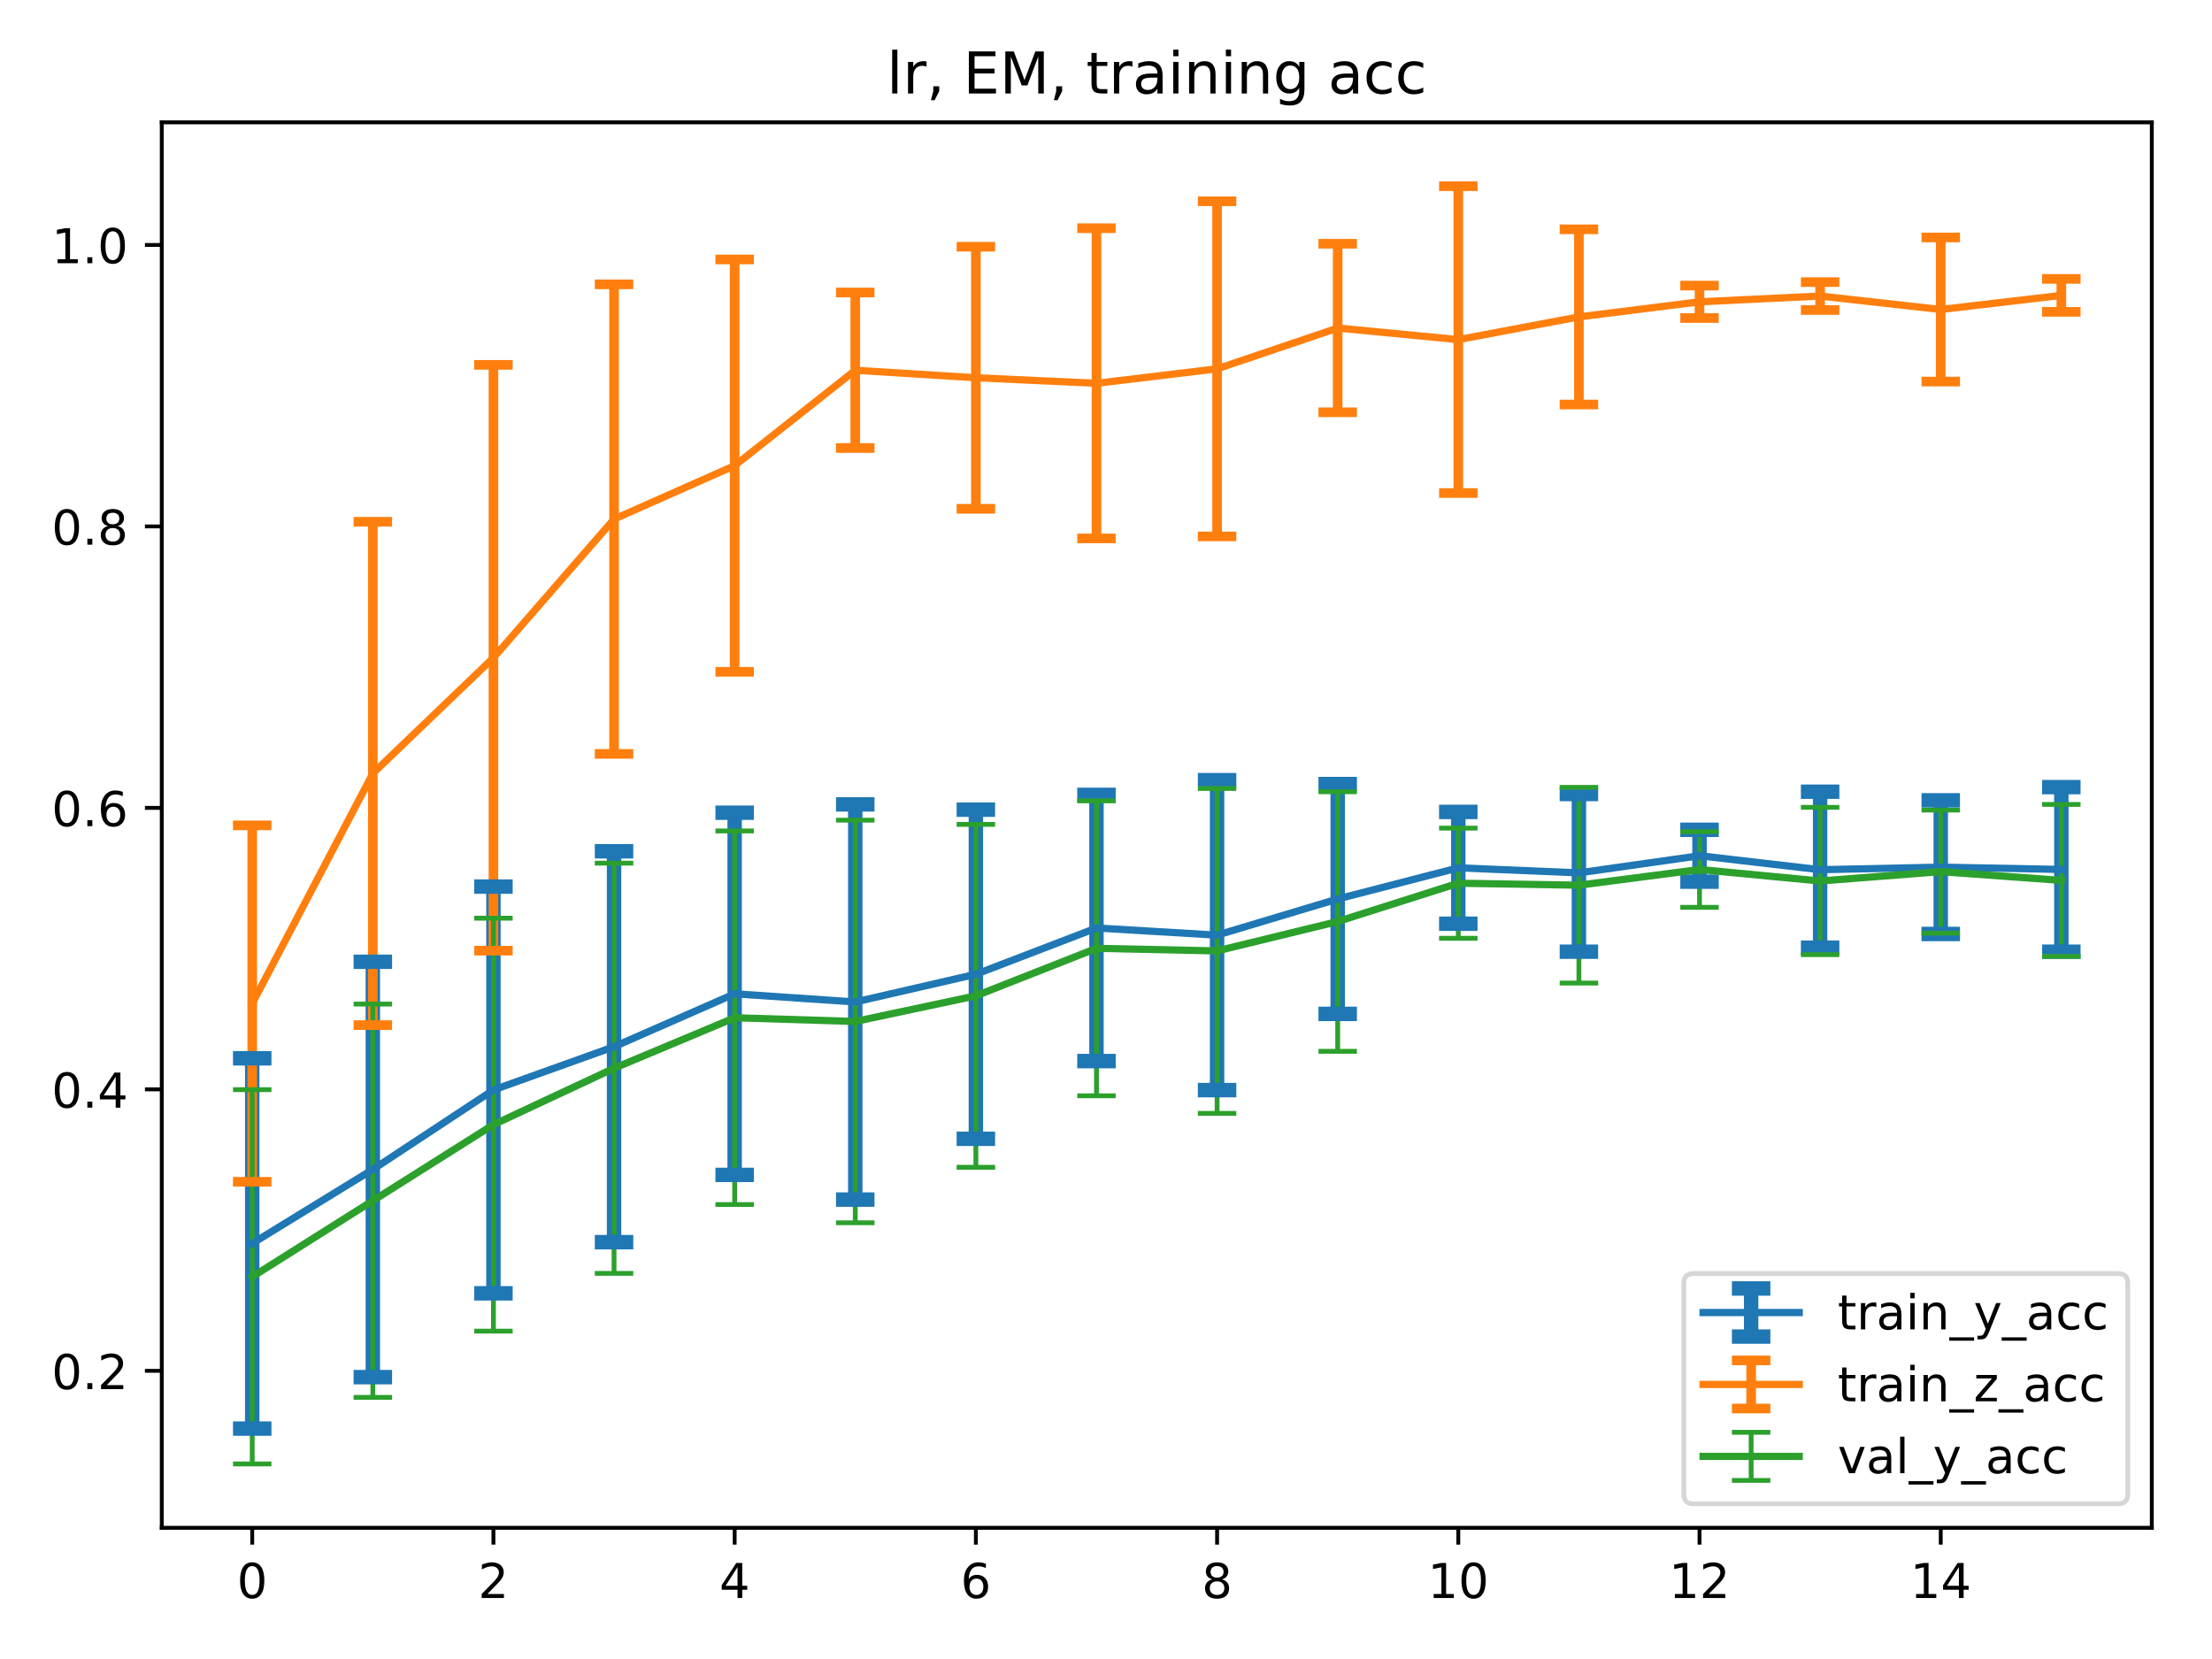 <?xml version="1.0" encoding="utf-8" standalone="no"?>
<!DOCTYPE svg PUBLIC "-//W3C//DTD SVG 1.1//EN"
  "http://www.w3.org/Graphics/SVG/1.1/DTD/svg11.dtd">
<!-- Created with matplotlib (http://matplotlib.org/) -->
<svg height="345pt" version="1.1" viewBox="0 0 460 345" width="460pt" xmlns="http://www.w3.org/2000/svg" xmlns:xlink="http://www.w3.org/1999/xlink">
 <defs>
  <style type="text/css">
*{stroke-linecap:butt;stroke-linejoin:round;}
  </style>
 </defs>
 <g id="figure_1">
  <g id="patch_1">
   <path d="M 0 345.6 
L 460.8 345.6 
L 460.8 0 
L 0 0 
z
" style="fill:#ffffff;"/>
  </g>
  <g id="axes_1">
   <g id="patch_2">
    <path d="M 33.64 317.72 
L 447.48 317.72 
L 447.48 25.44 
L 33.64 25.44 
z
" style="fill:#ffffff;"/>
   </g>
   <g id="matplotlib.axis_1">
    <g id="xtick_1">
     <g id="line2d_1">
      <defs>
       <path d="M 0 0 
L 0 3.5 
" id="m1391dd9d5d" style="stroke:#000000;stroke-width:0.8;"/>
      </defs>
      <g>
       <use style="stroke:#000000;stroke-width:0.8;" x="52.451" xlink:href="#m1391dd9d5d" y="317.72"/>
      </g>
     </g>
     <g id="text_1">
      <!-- 0 -->
      <defs>
       <path d="M 31.781 66.406 
Q 24.172 66.406 20.328 58.906 
Q 16.5 51.422 16.5 36.375 
Q 16.5 21.391 20.328 13.891 
Q 24.172 6.391 31.781 6.391 
Q 39.453 6.391 43.281 13.891 
Q 47.125 21.391 47.125 36.375 
Q 47.125 51.422 43.281 58.906 
Q 39.453 66.406 31.781 66.406 
z
M 31.781 74.219 
Q 44.047 74.219 50.516 64.516 
Q 56.984 54.828 56.984 36.375 
Q 56.984 17.969 50.516 8.266 
Q 44.047 -1.422 31.781 -1.422 
Q 19.531 -1.422 13.062 8.266 
Q 6.594 17.969 6.594 36.375 
Q 6.594 54.828 13.062 64.516 
Q 19.531 74.219 31.781 74.219 
z
" id="DejaVuSans-30"/>
      </defs>
      <g transform="translate(49.27 332.318)scale(0.1 -0.1)">
       <use xlink:href="#DejaVuSans-30"/>
      </g>
     </g>
    </g>
    <g id="xtick_2">
     <g id="line2d_2">
      <g>
       <use style="stroke:#000000;stroke-width:0.8;" x="102.613" xlink:href="#m1391dd9d5d" y="317.72"/>
      </g>
     </g>
     <g id="text_2">
      <!-- 2 -->
      <defs>
       <path d="M 19.188 8.297 
L 53.609 8.297 
L 53.609 0 
L 7.328 0 
L 7.328 8.297 
Q 12.938 14.109 22.625 23.891 
Q 32.328 33.688 34.812 36.531 
Q 39.547 41.844 41.422 45.531 
Q 43.312 49.219 43.312 52.781 
Q 43.312 58.594 39.234 62.25 
Q 35.156 65.922 28.609 65.922 
Q 23.969 65.922 18.812 64.312 
Q 13.672 62.703 7.812 59.422 
L 7.812 69.391 
Q 13.766 71.781 18.938 73 
Q 24.125 74.219 28.422 74.219 
Q 39.75 74.219 46.484 68.547 
Q 53.219 62.891 53.219 53.422 
Q 53.219 48.922 51.531 44.891 
Q 49.859 40.875 45.406 35.406 
Q 44.188 33.984 37.641 27.219 
Q 31.109 20.453 19.188 8.297 
z
" id="DejaVuSans-32"/>
      </defs>
      <g transform="translate(99.432 332.318)scale(0.1 -0.1)">
       <use xlink:href="#DejaVuSans-32"/>
      </g>
     </g>
    </g>
    <g id="xtick_3">
     <g id="line2d_3">
      <g>
       <use style="stroke:#000000;stroke-width:0.8;" x="152.776" xlink:href="#m1391dd9d5d" y="317.72"/>
      </g>
     </g>
     <g id="text_3">
      <!-- 4 -->
      <defs>
       <path d="M 37.797 64.312 
L 12.891 25.391 
L 37.797 25.391 
z
M 35.203 72.906 
L 47.609 72.906 
L 47.609 25.391 
L 58.016 25.391 
L 58.016 17.188 
L 47.609 17.188 
L 47.609 0 
L 37.797 0 
L 37.797 17.188 
L 4.891 17.188 
L 4.891 26.703 
z
" id="DejaVuSans-34"/>
      </defs>
      <g transform="translate(149.595 332.318)scale(0.1 -0.1)">
       <use xlink:href="#DejaVuSans-34"/>
      </g>
     </g>
    </g>
    <g id="xtick_4">
     <g id="line2d_4">
      <g>
       <use style="stroke:#000000;stroke-width:0.8;" x="202.938" xlink:href="#m1391dd9d5d" y="317.72"/>
      </g>
     </g>
     <g id="text_4">
      <!-- 6 -->
      <defs>
       <path d="M 33.016 40.375 
Q 26.375 40.375 22.484 35.828 
Q 18.609 31.297 18.609 23.391 
Q 18.609 15.531 22.484 10.953 
Q 26.375 6.391 33.016 6.391 
Q 39.656 6.391 43.531 10.953 
Q 47.406 15.531 47.406 23.391 
Q 47.406 31.297 43.531 35.828 
Q 39.656 40.375 33.016 40.375 
z
M 52.594 71.297 
L 52.594 62.312 
Q 48.875 64.062 45.094 64.984 
Q 41.312 65.922 37.594 65.922 
Q 27.828 65.922 22.672 59.328 
Q 17.531 52.734 16.797 39.406 
Q 19.672 43.656 24.016 45.922 
Q 28.375 48.188 33.594 48.188 
Q 44.578 48.188 50.953 41.516 
Q 57.328 34.859 57.328 23.391 
Q 57.328 12.156 50.688 5.359 
Q 44.047 -1.422 33.016 -1.422 
Q 20.359 -1.422 13.672 8.266 
Q 6.984 17.969 6.984 36.375 
Q 6.984 53.656 15.188 63.938 
Q 23.391 74.219 37.203 74.219 
Q 40.922 74.219 44.703 73.484 
Q 48.484 72.75 52.594 71.297 
z
" id="DejaVuSans-36"/>
      </defs>
      <g transform="translate(199.757 332.318)scale(0.1 -0.1)">
       <use xlink:href="#DejaVuSans-36"/>
      </g>
     </g>
    </g>
    <g id="xtick_5">
     <g id="line2d_5">
      <g>
       <use style="stroke:#000000;stroke-width:0.8;" x="253.101" xlink:href="#m1391dd9d5d" y="317.72"/>
      </g>
     </g>
     <g id="text_5">
      <!-- 8 -->
      <defs>
       <path d="M 31.781 34.625 
Q 24.75 34.625 20.719 30.859 
Q 16.703 27.094 16.703 20.516 
Q 16.703 13.922 20.719 10.156 
Q 24.75 6.391 31.781 6.391 
Q 38.812 6.391 42.859 10.172 
Q 46.922 13.969 46.922 20.516 
Q 46.922 27.094 42.891 30.859 
Q 38.875 34.625 31.781 34.625 
z
M 21.922 38.812 
Q 15.578 40.375 12.031 44.719 
Q 8.5 49.078 8.5 55.328 
Q 8.5 64.062 14.719 69.141 
Q 20.953 74.219 31.781 74.219 
Q 42.672 74.219 48.875 69.141 
Q 55.078 64.062 55.078 55.328 
Q 55.078 49.078 51.531 44.719 
Q 48 40.375 41.703 38.812 
Q 48.828 37.156 52.797 32.312 
Q 56.781 27.484 56.781 20.516 
Q 56.781 9.906 50.312 4.234 
Q 43.844 -1.422 31.781 -1.422 
Q 19.734 -1.422 13.25 4.234 
Q 6.781 9.906 6.781 20.516 
Q 6.781 27.484 10.781 32.312 
Q 14.797 37.156 21.922 38.812 
z
M 18.312 54.391 
Q 18.312 48.734 21.844 45.562 
Q 25.391 42.391 31.781 42.391 
Q 38.141 42.391 41.719 45.562 
Q 45.312 48.734 45.312 54.391 
Q 45.312 60.062 41.719 63.234 
Q 38.141 66.406 31.781 66.406 
Q 25.391 66.406 21.844 63.234 
Q 18.312 60.062 18.312 54.391 
z
" id="DejaVuSans-38"/>
      </defs>
      <g transform="translate(249.919 332.318)scale(0.1 -0.1)">
       <use xlink:href="#DejaVuSans-38"/>
      </g>
     </g>
    </g>
    <g id="xtick_6">
     <g id="line2d_6">
      <g>
       <use style="stroke:#000000;stroke-width:0.8;" x="303.263" xlink:href="#m1391dd9d5d" y="317.72"/>
      </g>
     </g>
     <g id="text_6">
      <!-- 10 -->
      <defs>
       <path d="M 12.406 8.297 
L 28.516 8.297 
L 28.516 63.922 
L 10.984 60.406 
L 10.984 69.391 
L 28.422 72.906 
L 38.281 72.906 
L 38.281 8.297 
L 54.391 8.297 
L 54.391 0 
L 12.406 0 
z
" id="DejaVuSans-31"/>
      </defs>
      <g transform="translate(296.901 332.318)scale(0.1 -0.1)">
       <use xlink:href="#DejaVuSans-31"/>
       <use x="63.623" xlink:href="#DejaVuSans-30"/>
      </g>
     </g>
    </g>
    <g id="xtick_7">
     <g id="line2d_7">
      <g>
       <use style="stroke:#000000;stroke-width:0.8;" x="353.425" xlink:href="#m1391dd9d5d" y="317.72"/>
      </g>
     </g>
     <g id="text_7">
      <!-- 12 -->
      <g transform="translate(347.063 332.318)scale(0.1 -0.1)">
       <use xlink:href="#DejaVuSans-31"/>
       <use x="63.623" xlink:href="#DejaVuSans-32"/>
      </g>
     </g>
    </g>
    <g id="xtick_8">
     <g id="line2d_8">
      <g>
       <use style="stroke:#000000;stroke-width:0.8;" x="403.588" xlink:href="#m1391dd9d5d" y="317.72"/>
      </g>
     </g>
     <g id="text_8">
      <!-- 14 -->
      <g transform="translate(397.225 332.318)scale(0.1 -0.1)">
       <use xlink:href="#DejaVuSans-31"/>
       <use x="63.623" xlink:href="#DejaVuSans-34"/>
      </g>
     </g>
    </g>
   </g>
   <g id="matplotlib.axis_2">
    <g id="ytick_1">
     <g id="line2d_9">
      <defs>
       <path d="M 0 0 
L -3.5 0 
" id="mc4e84f1069" style="stroke:#000000;stroke-width:0.8;"/>
      </defs>
      <g>
       <use style="stroke:#000000;stroke-width:0.8;" x="33.64" xlink:href="#mc4e84f1069" y="285.075"/>
      </g>
     </g>
     <g id="text_9">
      <!-- 0.2 -->
      <defs>
       <path d="M 10.688 12.406 
L 21 12.406 
L 21 0 
L 10.688 0 
z
" id="DejaVuSans-2e"/>
      </defs>
      <g transform="translate(10.737 288.874)scale(0.1 -0.1)">
       <use xlink:href="#DejaVuSans-30"/>
       <use x="63.623" xlink:href="#DejaVuSans-2e"/>
       <use x="95.41" xlink:href="#DejaVuSans-32"/>
      </g>
     </g>
    </g>
    <g id="ytick_2">
     <g id="line2d_10">
      <g>
       <use style="stroke:#000000;stroke-width:0.8;" x="33.64" xlink:href="#mc4e84f1069" y="226.541"/>
      </g>
     </g>
     <g id="text_10">
      <!-- 0.4 -->
      <g transform="translate(10.737 230.34)scale(0.1 -0.1)">
       <use xlink:href="#DejaVuSans-30"/>
       <use x="63.623" xlink:href="#DejaVuSans-2e"/>
       <use x="95.41" xlink:href="#DejaVuSans-34"/>
      </g>
     </g>
    </g>
    <g id="ytick_3">
     <g id="line2d_11">
      <g>
       <use style="stroke:#000000;stroke-width:0.8;" x="33.64" xlink:href="#mc4e84f1069" y="168.006"/>
      </g>
     </g>
     <g id="text_11">
      <!-- 0.6 -->
      <g transform="translate(10.737 171.805)scale(0.1 -0.1)">
       <use xlink:href="#DejaVuSans-30"/>
       <use x="63.623" xlink:href="#DejaVuSans-2e"/>
       <use x="95.41" xlink:href="#DejaVuSans-36"/>
      </g>
     </g>
    </g>
    <g id="ytick_4">
     <g id="line2d_12">
      <g>
       <use style="stroke:#000000;stroke-width:0.8;" x="33.64" xlink:href="#mc4e84f1069" y="109.472"/>
      </g>
     </g>
     <g id="text_12">
      <!-- 0.8 -->
      <g transform="translate(10.737 113.271)scale(0.1 -0.1)">
       <use xlink:href="#DejaVuSans-30"/>
       <use x="63.623" xlink:href="#DejaVuSans-2e"/>
       <use x="95.41" xlink:href="#DejaVuSans-38"/>
      </g>
     </g>
    </g>
    <g id="ytick_5">
     <g id="line2d_13">
      <g>
       <use style="stroke:#000000;stroke-width:0.8;" x="33.64" xlink:href="#mc4e84f1069" y="50.937"/>
      </g>
     </g>
     <g id="text_13">
      <!-- 1.0 -->
      <g transform="translate(10.737 54.736)scale(0.1 -0.1)">
       <use xlink:href="#DejaVuSans-31"/>
       <use x="63.623" xlink:href="#DejaVuSans-2e"/>
       <use x="95.41" xlink:href="#DejaVuSans-30"/>
      </g>
     </g>
    </g>
   </g>
   <g id="LineCollection_1">
    <path clip-path="url(#pe2ff05d6f1)" d="M 52.451 297.089 
L 52.451 220.079 
" style="fill:none;stroke:#1f77b4;stroke-width:3;"/>
    <path clip-path="url(#pe2ff05d6f1)" d="M 77.532 286.381 
L 77.532 200.006 
" style="fill:none;stroke:#1f77b4;stroke-width:3;"/>
    <path clip-path="url(#pe2ff05d6f1)" d="M 102.613 268.956 
L 102.613 184.374 
" style="fill:none;stroke:#1f77b4;stroke-width:3;"/>
    <path clip-path="url(#pe2ff05d6f1)" d="M 127.695 258.32 
L 127.695 177.023 
" style="fill:none;stroke:#1f77b4;stroke-width:3;"/>
    <path clip-path="url(#pe2ff05d6f1)" d="M 152.776 244.326 
L 152.776 169.01 
" style="fill:none;stroke:#1f77b4;stroke-width:3;"/>
    <path clip-path="url(#pe2ff05d6f1)" d="M 177.857 249.458 
L 177.857 167.278 
" style="fill:none;stroke:#1f77b4;stroke-width:3;"/>
    <path clip-path="url(#pe2ff05d6f1)" d="M 202.938 236.822 
L 202.938 168.377 
" style="fill:none;stroke:#1f77b4;stroke-width:3;"/>
    <path clip-path="url(#pe2ff05d6f1)" d="M 228.019 220.661 
L 228.019 165.298 
" style="fill:none;stroke:#1f77b4;stroke-width:3;"/>
    <path clip-path="url(#pe2ff05d6f1)" d="M 253.101 226.692 
L 253.101 162.246 
" style="fill:none;stroke:#1f77b4;stroke-width:3;"/>
    <path clip-path="url(#pe2ff05d6f1)" d="M 278.182 210.845 
L 278.182 163.048 
" style="fill:none;stroke:#1f77b4;stroke-width:3;"/>
    <path clip-path="url(#pe2ff05d6f1)" d="M 303.263 192.094 
L 303.263 168.846 
" style="fill:none;stroke:#1f77b4;stroke-width:3;"/>
    <path clip-path="url(#pe2ff05d6f1)" d="M 328.344 197.913 
L 328.344 165.119 
" style="fill:none;stroke:#1f77b4;stroke-width:3;"/>
    <path clip-path="url(#pe2ff05d6f1)" d="M 353.425 183.35 
L 353.425 172.564 
" style="fill:none;stroke:#1f77b4;stroke-width:3;"/>
    <path clip-path="url(#pe2ff05d6f1)" d="M 378.507 197.083 
L 378.507 164.642 
" style="fill:none;stroke:#1f77b4;stroke-width:3;"/>
    <path clip-path="url(#pe2ff05d6f1)" d="M 403.588 194.222 
L 403.588 166.433 
" style="fill:none;stroke:#1f77b4;stroke-width:3;"/>
    <path clip-path="url(#pe2ff05d6f1)" d="M 428.669 197.918 
L 428.669 163.689 
" style="fill:none;stroke:#1f77b4;stroke-width:3;"/>
   </g>
   <g id="LineCollection_2">
    <path clip-path="url(#pe2ff05d6f1)" d="M 52.451 245.76 
L 52.451 171.635 
" style="fill:none;stroke:#ff7f0e;stroke-width:2;"/>
    <path clip-path="url(#pe2ff05d6f1)" d="M 77.532 213.174 
L 77.532 108.499 
" style="fill:none;stroke:#ff7f0e;stroke-width:2;"/>
    <path clip-path="url(#pe2ff05d6f1)" d="M 102.613 197.692 
L 102.613 75.88 
" style="fill:none;stroke:#ff7f0e;stroke-width:2;"/>
    <path clip-path="url(#pe2ff05d6f1)" d="M 127.695 156.777 
L 127.695 59.128 
" style="fill:none;stroke:#ff7f0e;stroke-width:2;"/>
    <path clip-path="url(#pe2ff05d6f1)" d="M 152.776 139.715 
L 152.776 53.951 
" style="fill:none;stroke:#ff7f0e;stroke-width:2;"/>
    <path clip-path="url(#pe2ff05d6f1)" d="M 177.857 93.176 
L 177.857 60.821 
" style="fill:none;stroke:#ff7f0e;stroke-width:2;"/>
    <path clip-path="url(#pe2ff05d6f1)" d="M 202.938 105.804 
L 202.938 51.308 
" style="fill:none;stroke:#ff7f0e;stroke-width:2;"/>
    <path clip-path="url(#pe2ff05d6f1)" d="M 228.019 111.969 
L 228.019 47.453 
" style="fill:none;stroke:#ff7f0e;stroke-width:2;"/>
    <path clip-path="url(#pe2ff05d6f1)" d="M 253.101 111.546 
L 253.101 41.854 
" style="fill:none;stroke:#ff7f0e;stroke-width:2;"/>
    <path clip-path="url(#pe2ff05d6f1)" d="M 278.182 85.743 
L 278.182 50.694 
" style="fill:none;stroke:#ff7f0e;stroke-width:2;"/>
    <path clip-path="url(#pe2ff05d6f1)" d="M 303.263 102.53 
L 303.263 38.725 
" style="fill:none;stroke:#ff7f0e;stroke-width:2;"/>
    <path clip-path="url(#pe2ff05d6f1)" d="M 328.344 84.116 
L 328.344 47.683 
" style="fill:none;stroke:#ff7f0e;stroke-width:2;"/>
    <path clip-path="url(#pe2ff05d6f1)" d="M 353.425 66.135 
L 353.425 59.39 
" style="fill:none;stroke:#ff7f0e;stroke-width:2;"/>
    <path clip-path="url(#pe2ff05d6f1)" d="M 378.507 64.472 
L 378.507 58.663 
" style="fill:none;stroke:#ff7f0e;stroke-width:2;"/>
    <path clip-path="url(#pe2ff05d6f1)" d="M 403.588 79.35 
L 403.588 49.379 
" style="fill:none;stroke:#ff7f0e;stroke-width:2;"/>
    <path clip-path="url(#pe2ff05d6f1)" d="M 428.669 64.853 
L 428.669 57.998 
" style="fill:none;stroke:#ff7f0e;stroke-width:2;"/>
   </g>
   <g id="LineCollection_3">
    <path clip-path="url(#pe2ff05d6f1)" d="M 52.451 304.435 
L 52.451 226.603 
" style="fill:none;stroke:#2ca02c;"/>
    <path clip-path="url(#pe2ff05d6f1)" d="M 77.532 290.593 
L 77.532 208.802 
" style="fill:none;stroke:#2ca02c;"/>
    <path clip-path="url(#pe2ff05d6f1)" d="M 102.613 276.815 
L 102.613 190.943 
" style="fill:none;stroke:#2ca02c;"/>
    <path clip-path="url(#pe2ff05d6f1)" d="M 127.695 264.806 
L 127.695 179.5 
" style="fill:none;stroke:#2ca02c;"/>
    <path clip-path="url(#pe2ff05d6f1)" d="M 152.776 250.49 
L 152.776 172.799 
" style="fill:none;stroke:#2ca02c;"/>
    <path clip-path="url(#pe2ff05d6f1)" d="M 177.857 254.28 
L 177.857 170.562 
" style="fill:none;stroke:#2ca02c;"/>
    <path clip-path="url(#pe2ff05d6f1)" d="M 202.938 242.745 
L 202.938 171.437 
" style="fill:none;stroke:#2ca02c;"/>
    <path clip-path="url(#pe2ff05d6f1)" d="M 228.019 227.879 
L 228.019 166.545 
" style="fill:none;stroke:#2ca02c;"/>
    <path clip-path="url(#pe2ff05d6f1)" d="M 253.101 231.528 
L 253.101 163.967 
" style="fill:none;stroke:#2ca02c;"/>
    <path clip-path="url(#pe2ff05d6f1)" d="M 278.182 218.63 
L 278.182 164.641 
" style="fill:none;stroke:#2ca02c;"/>
    <path clip-path="url(#pe2ff05d6f1)" d="M 303.263 195.124 
L 303.263 172.219 
" style="fill:none;stroke:#2ca02c;"/>
    <path clip-path="url(#pe2ff05d6f1)" d="M 328.344 204.437 
L 328.344 163.727 
" style="fill:none;stroke:#2ca02c;"/>
    <path clip-path="url(#pe2ff05d6f1)" d="M 353.425 188.683 
L 353.425 172.956 
" style="fill:none;stroke:#2ca02c;"/>
    <path clip-path="url(#pe2ff05d6f1)" d="M 378.507 198.53 
L 378.507 167.888 
" style="fill:none;stroke:#2ca02c;"/>
    <path clip-path="url(#pe2ff05d6f1)" d="M 403.588 194.061 
L 403.588 168.466 
" style="fill:none;stroke:#2ca02c;"/>
    <path clip-path="url(#pe2ff05d6f1)" d="M 428.669 198.88 
L 428.669 167.287 
" style="fill:none;stroke:#2ca02c;"/>
   </g>
   <g id="line2d_14">
    <defs>
     <path d="M 4 0 
L -4 -0 
" id="m39e526d612" style="stroke:#1f77b4;stroke-width:3;"/>
    </defs>
    <g clip-path="url(#pe2ff05d6f1)">
     <use style="fill:#1f77b4;stroke:#1f77b4;stroke-width:3;" x="52.451" xlink:href="#m39e526d612" y="297.089"/>
     <use style="fill:#1f77b4;stroke:#1f77b4;stroke-width:3;" x="77.532" xlink:href="#m39e526d612" y="286.381"/>
     <use style="fill:#1f77b4;stroke:#1f77b4;stroke-width:3;" x="102.613" xlink:href="#m39e526d612" y="268.956"/>
     <use style="fill:#1f77b4;stroke:#1f77b4;stroke-width:3;" x="127.695" xlink:href="#m39e526d612" y="258.32"/>
     <use style="fill:#1f77b4;stroke:#1f77b4;stroke-width:3;" x="152.776" xlink:href="#m39e526d612" y="244.326"/>
     <use style="fill:#1f77b4;stroke:#1f77b4;stroke-width:3;" x="177.857" xlink:href="#m39e526d612" y="249.458"/>
     <use style="fill:#1f77b4;stroke:#1f77b4;stroke-width:3;" x="202.938" xlink:href="#m39e526d612" y="236.822"/>
     <use style="fill:#1f77b4;stroke:#1f77b4;stroke-width:3;" x="228.019" xlink:href="#m39e526d612" y="220.661"/>
     <use style="fill:#1f77b4;stroke:#1f77b4;stroke-width:3;" x="253.101" xlink:href="#m39e526d612" y="226.692"/>
     <use style="fill:#1f77b4;stroke:#1f77b4;stroke-width:3;" x="278.182" xlink:href="#m39e526d612" y="210.845"/>
     <use style="fill:#1f77b4;stroke:#1f77b4;stroke-width:3;" x="303.263" xlink:href="#m39e526d612" y="192.094"/>
     <use style="fill:#1f77b4;stroke:#1f77b4;stroke-width:3;" x="328.344" xlink:href="#m39e526d612" y="197.913"/>
     <use style="fill:#1f77b4;stroke:#1f77b4;stroke-width:3;" x="353.425" xlink:href="#m39e526d612" y="183.35"/>
     <use style="fill:#1f77b4;stroke:#1f77b4;stroke-width:3;" x="378.507" xlink:href="#m39e526d612" y="197.083"/>
     <use style="fill:#1f77b4;stroke:#1f77b4;stroke-width:3;" x="403.588" xlink:href="#m39e526d612" y="194.222"/>
     <use style="fill:#1f77b4;stroke:#1f77b4;stroke-width:3;" x="428.669" xlink:href="#m39e526d612" y="197.918"/>
    </g>
   </g>
   <g id="line2d_15">
    <g clip-path="url(#pe2ff05d6f1)">
     <use style="fill:#1f77b4;stroke:#1f77b4;stroke-width:3;" x="52.451" xlink:href="#m39e526d612" y="220.079"/>
     <use style="fill:#1f77b4;stroke:#1f77b4;stroke-width:3;" x="77.532" xlink:href="#m39e526d612" y="200.006"/>
     <use style="fill:#1f77b4;stroke:#1f77b4;stroke-width:3;" x="102.613" xlink:href="#m39e526d612" y="184.374"/>
     <use style="fill:#1f77b4;stroke:#1f77b4;stroke-width:3;" x="127.695" xlink:href="#m39e526d612" y="177.023"/>
     <use style="fill:#1f77b4;stroke:#1f77b4;stroke-width:3;" x="152.776" xlink:href="#m39e526d612" y="169.01"/>
     <use style="fill:#1f77b4;stroke:#1f77b4;stroke-width:3;" x="177.857" xlink:href="#m39e526d612" y="167.278"/>
     <use style="fill:#1f77b4;stroke:#1f77b4;stroke-width:3;" x="202.938" xlink:href="#m39e526d612" y="168.377"/>
     <use style="fill:#1f77b4;stroke:#1f77b4;stroke-width:3;" x="228.019" xlink:href="#m39e526d612" y="165.298"/>
     <use style="fill:#1f77b4;stroke:#1f77b4;stroke-width:3;" x="253.101" xlink:href="#m39e526d612" y="162.246"/>
     <use style="fill:#1f77b4;stroke:#1f77b4;stroke-width:3;" x="278.182" xlink:href="#m39e526d612" y="163.048"/>
     <use style="fill:#1f77b4;stroke:#1f77b4;stroke-width:3;" x="303.263" xlink:href="#m39e526d612" y="168.846"/>
     <use style="fill:#1f77b4;stroke:#1f77b4;stroke-width:3;" x="328.344" xlink:href="#m39e526d612" y="165.119"/>
     <use style="fill:#1f77b4;stroke:#1f77b4;stroke-width:3;" x="353.425" xlink:href="#m39e526d612" y="172.564"/>
     <use style="fill:#1f77b4;stroke:#1f77b4;stroke-width:3;" x="378.507" xlink:href="#m39e526d612" y="164.642"/>
     <use style="fill:#1f77b4;stroke:#1f77b4;stroke-width:3;" x="403.588" xlink:href="#m39e526d612" y="166.433"/>
     <use style="fill:#1f77b4;stroke:#1f77b4;stroke-width:3;" x="428.669" xlink:href="#m39e526d612" y="163.689"/>
    </g>
   </g>
   <g id="line2d_16">
    <defs>
     <path d="M 4 0 
L -4 -0 
" id="m4e447c9ec7" style="stroke:#ff7f0e;stroke-width:2;"/>
    </defs>
    <g clip-path="url(#pe2ff05d6f1)">
     <use style="fill:#ff7f0e;stroke:#ff7f0e;stroke-width:2;" x="52.451" xlink:href="#m4e447c9ec7" y="245.76"/>
     <use style="fill:#ff7f0e;stroke:#ff7f0e;stroke-width:2;" x="77.532" xlink:href="#m4e447c9ec7" y="213.174"/>
     <use style="fill:#ff7f0e;stroke:#ff7f0e;stroke-width:2;" x="102.613" xlink:href="#m4e447c9ec7" y="197.692"/>
     <use style="fill:#ff7f0e;stroke:#ff7f0e;stroke-width:2;" x="127.695" xlink:href="#m4e447c9ec7" y="156.777"/>
     <use style="fill:#ff7f0e;stroke:#ff7f0e;stroke-width:2;" x="152.776" xlink:href="#m4e447c9ec7" y="139.715"/>
     <use style="fill:#ff7f0e;stroke:#ff7f0e;stroke-width:2;" x="177.857" xlink:href="#m4e447c9ec7" y="93.176"/>
     <use style="fill:#ff7f0e;stroke:#ff7f0e;stroke-width:2;" x="202.938" xlink:href="#m4e447c9ec7" y="105.804"/>
     <use style="fill:#ff7f0e;stroke:#ff7f0e;stroke-width:2;" x="228.019" xlink:href="#m4e447c9ec7" y="111.969"/>
     <use style="fill:#ff7f0e;stroke:#ff7f0e;stroke-width:2;" x="253.101" xlink:href="#m4e447c9ec7" y="111.546"/>
     <use style="fill:#ff7f0e;stroke:#ff7f0e;stroke-width:2;" x="278.182" xlink:href="#m4e447c9ec7" y="85.743"/>
     <use style="fill:#ff7f0e;stroke:#ff7f0e;stroke-width:2;" x="303.263" xlink:href="#m4e447c9ec7" y="102.53"/>
     <use style="fill:#ff7f0e;stroke:#ff7f0e;stroke-width:2;" x="328.344" xlink:href="#m4e447c9ec7" y="84.116"/>
     <use style="fill:#ff7f0e;stroke:#ff7f0e;stroke-width:2;" x="353.425" xlink:href="#m4e447c9ec7" y="66.135"/>
     <use style="fill:#ff7f0e;stroke:#ff7f0e;stroke-width:2;" x="378.507" xlink:href="#m4e447c9ec7" y="64.472"/>
     <use style="fill:#ff7f0e;stroke:#ff7f0e;stroke-width:2;" x="403.588" xlink:href="#m4e447c9ec7" y="79.35"/>
     <use style="fill:#ff7f0e;stroke:#ff7f0e;stroke-width:2;" x="428.669" xlink:href="#m4e447c9ec7" y="64.853"/>
    </g>
   </g>
   <g id="line2d_17">
    <g clip-path="url(#pe2ff05d6f1)">
     <use style="fill:#ff7f0e;stroke:#ff7f0e;stroke-width:2;" x="52.451" xlink:href="#m4e447c9ec7" y="171.635"/>
     <use style="fill:#ff7f0e;stroke:#ff7f0e;stroke-width:2;" x="77.532" xlink:href="#m4e447c9ec7" y="108.499"/>
     <use style="fill:#ff7f0e;stroke:#ff7f0e;stroke-width:2;" x="102.613" xlink:href="#m4e447c9ec7" y="75.88"/>
     <use style="fill:#ff7f0e;stroke:#ff7f0e;stroke-width:2;" x="127.695" xlink:href="#m4e447c9ec7" y="59.128"/>
     <use style="fill:#ff7f0e;stroke:#ff7f0e;stroke-width:2;" x="152.776" xlink:href="#m4e447c9ec7" y="53.951"/>
     <use style="fill:#ff7f0e;stroke:#ff7f0e;stroke-width:2;" x="177.857" xlink:href="#m4e447c9ec7" y="60.821"/>
     <use style="fill:#ff7f0e;stroke:#ff7f0e;stroke-width:2;" x="202.938" xlink:href="#m4e447c9ec7" y="51.308"/>
     <use style="fill:#ff7f0e;stroke:#ff7f0e;stroke-width:2;" x="228.019" xlink:href="#m4e447c9ec7" y="47.453"/>
     <use style="fill:#ff7f0e;stroke:#ff7f0e;stroke-width:2;" x="253.101" xlink:href="#m4e447c9ec7" y="41.854"/>
     <use style="fill:#ff7f0e;stroke:#ff7f0e;stroke-width:2;" x="278.182" xlink:href="#m4e447c9ec7" y="50.694"/>
     <use style="fill:#ff7f0e;stroke:#ff7f0e;stroke-width:2;" x="303.263" xlink:href="#m4e447c9ec7" y="38.725"/>
     <use style="fill:#ff7f0e;stroke:#ff7f0e;stroke-width:2;" x="328.344" xlink:href="#m4e447c9ec7" y="47.683"/>
     <use style="fill:#ff7f0e;stroke:#ff7f0e;stroke-width:2;" x="353.425" xlink:href="#m4e447c9ec7" y="59.39"/>
     <use style="fill:#ff7f0e;stroke:#ff7f0e;stroke-width:2;" x="378.507" xlink:href="#m4e447c9ec7" y="58.663"/>
     <use style="fill:#ff7f0e;stroke:#ff7f0e;stroke-width:2;" x="403.588" xlink:href="#m4e447c9ec7" y="49.379"/>
     <use style="fill:#ff7f0e;stroke:#ff7f0e;stroke-width:2;" x="428.669" xlink:href="#m4e447c9ec7" y="57.998"/>
    </g>
   </g>
   <g id="line2d_18">
    <defs>
     <path d="M 4 0 
L -4 -0 
" id="ma423b2b3bf" style="stroke:#2ca02c;"/>
    </defs>
    <g clip-path="url(#pe2ff05d6f1)">
     <use style="fill:#2ca02c;stroke:#2ca02c;" x="52.451" xlink:href="#ma423b2b3bf" y="304.435"/>
     <use style="fill:#2ca02c;stroke:#2ca02c;" x="77.532" xlink:href="#ma423b2b3bf" y="290.593"/>
     <use style="fill:#2ca02c;stroke:#2ca02c;" x="102.613" xlink:href="#ma423b2b3bf" y="276.815"/>
     <use style="fill:#2ca02c;stroke:#2ca02c;" x="127.695" xlink:href="#ma423b2b3bf" y="264.806"/>
     <use style="fill:#2ca02c;stroke:#2ca02c;" x="152.776" xlink:href="#ma423b2b3bf" y="250.49"/>
     <use style="fill:#2ca02c;stroke:#2ca02c;" x="177.857" xlink:href="#ma423b2b3bf" y="254.28"/>
     <use style="fill:#2ca02c;stroke:#2ca02c;" x="202.938" xlink:href="#ma423b2b3bf" y="242.745"/>
     <use style="fill:#2ca02c;stroke:#2ca02c;" x="228.019" xlink:href="#ma423b2b3bf" y="227.879"/>
     <use style="fill:#2ca02c;stroke:#2ca02c;" x="253.101" xlink:href="#ma423b2b3bf" y="231.528"/>
     <use style="fill:#2ca02c;stroke:#2ca02c;" x="278.182" xlink:href="#ma423b2b3bf" y="218.63"/>
     <use style="fill:#2ca02c;stroke:#2ca02c;" x="303.263" xlink:href="#ma423b2b3bf" y="195.124"/>
     <use style="fill:#2ca02c;stroke:#2ca02c;" x="328.344" xlink:href="#ma423b2b3bf" y="204.437"/>
     <use style="fill:#2ca02c;stroke:#2ca02c;" x="353.425" xlink:href="#ma423b2b3bf" y="188.683"/>
     <use style="fill:#2ca02c;stroke:#2ca02c;" x="378.507" xlink:href="#ma423b2b3bf" y="198.53"/>
     <use style="fill:#2ca02c;stroke:#2ca02c;" x="403.588" xlink:href="#ma423b2b3bf" y="194.061"/>
     <use style="fill:#2ca02c;stroke:#2ca02c;" x="428.669" xlink:href="#ma423b2b3bf" y="198.88"/>
    </g>
   </g>
   <g id="line2d_19">
    <g clip-path="url(#pe2ff05d6f1)">
     <use style="fill:#2ca02c;stroke:#2ca02c;" x="52.451" xlink:href="#ma423b2b3bf" y="226.603"/>
     <use style="fill:#2ca02c;stroke:#2ca02c;" x="77.532" xlink:href="#ma423b2b3bf" y="208.802"/>
     <use style="fill:#2ca02c;stroke:#2ca02c;" x="102.613" xlink:href="#ma423b2b3bf" y="190.943"/>
     <use style="fill:#2ca02c;stroke:#2ca02c;" x="127.695" xlink:href="#ma423b2b3bf" y="179.5"/>
     <use style="fill:#2ca02c;stroke:#2ca02c;" x="152.776" xlink:href="#ma423b2b3bf" y="172.799"/>
     <use style="fill:#2ca02c;stroke:#2ca02c;" x="177.857" xlink:href="#ma423b2b3bf" y="170.562"/>
     <use style="fill:#2ca02c;stroke:#2ca02c;" x="202.938" xlink:href="#ma423b2b3bf" y="171.437"/>
     <use style="fill:#2ca02c;stroke:#2ca02c;" x="228.019" xlink:href="#ma423b2b3bf" y="166.545"/>
     <use style="fill:#2ca02c;stroke:#2ca02c;" x="253.101" xlink:href="#ma423b2b3bf" y="163.967"/>
     <use style="fill:#2ca02c;stroke:#2ca02c;" x="278.182" xlink:href="#ma423b2b3bf" y="164.641"/>
     <use style="fill:#2ca02c;stroke:#2ca02c;" x="303.263" xlink:href="#ma423b2b3bf" y="172.219"/>
     <use style="fill:#2ca02c;stroke:#2ca02c;" x="328.344" xlink:href="#ma423b2b3bf" y="163.727"/>
     <use style="fill:#2ca02c;stroke:#2ca02c;" x="353.425" xlink:href="#ma423b2b3bf" y="172.956"/>
     <use style="fill:#2ca02c;stroke:#2ca02c;" x="378.507" xlink:href="#ma423b2b3bf" y="167.888"/>
     <use style="fill:#2ca02c;stroke:#2ca02c;" x="403.588" xlink:href="#ma423b2b3bf" y="168.466"/>
     <use style="fill:#2ca02c;stroke:#2ca02c;" x="428.669" xlink:href="#ma423b2b3bf" y="167.287"/>
    </g>
   </g>
   <g id="line2d_20">
    <path clip-path="url(#pe2ff05d6f1)" d="M 52.451 258.584 
L 77.532 243.193 
L 102.613 226.665 
L 127.695 217.671 
L 152.776 206.668 
L 177.857 208.368 
L 202.938 202.599 
L 228.019 192.979 
L 253.101 194.469 
L 278.182 186.947 
L 303.263 180.47 
L 328.344 181.516 
L 353.425 177.957 
L 378.507 180.863 
L 403.588 180.328 
L 428.669 180.804 
" style="fill:none;stroke:#1f77b4;stroke-linecap:square;stroke-width:1.5;"/>
   </g>
   <g id="line2d_21">
    <path clip-path="url(#pe2ff05d6f1)" d="M 52.451 208.698 
L 77.532 160.836 
L 102.613 136.786 
L 127.695 107.952 
L 152.776 96.833 
L 177.857 76.999 
L 202.938 78.556 
L 228.019 79.711 
L 253.101 76.7 
L 278.182 68.218 
L 303.263 70.627 
L 328.344 65.9 
L 353.425 62.763 
L 378.507 61.567 
L 403.588 64.364 
L 428.669 61.425 
" style="fill:none;stroke:#ff7f0e;stroke-linecap:square;stroke-width:1.5;"/>
   </g>
   <g id="line2d_22">
    <path clip-path="url(#pe2ff05d6f1)" d="M 52.451 265.519 
L 77.532 249.697 
L 102.613 233.879 
L 127.695 222.153 
L 152.776 211.645 
L 177.857 212.421 
L 202.938 207.091 
L 228.019 197.212 
L 253.101 197.747 
L 278.182 191.636 
L 303.263 183.671 
L 328.344 184.082 
L 353.425 180.819 
L 378.507 183.209 
L 403.588 181.263 
L 428.669 183.084 
" style="fill:none;stroke:#2ca02c;stroke-linecap:square;stroke-width:1.5;"/>
   </g>
   <g id="patch_3">
    <path d="M 33.64 317.72 
L 33.64 25.44 
" style="fill:none;stroke:#000000;stroke-linecap:square;stroke-linejoin:miter;stroke-width:0.8;"/>
   </g>
   <g id="patch_4">
    <path d="M 447.48 317.72 
L 447.48 25.44 
" style="fill:none;stroke:#000000;stroke-linecap:square;stroke-linejoin:miter;stroke-width:0.8;"/>
   </g>
   <g id="patch_5">
    <path d="M 33.64 317.72 
L 447.48 317.72 
" style="fill:none;stroke:#000000;stroke-linecap:square;stroke-linejoin:miter;stroke-width:0.8;"/>
   </g>
   <g id="patch_6">
    <path d="M 33.64 25.44 
L 447.48 25.44 
" style="fill:none;stroke:#000000;stroke-linecap:square;stroke-linejoin:miter;stroke-width:0.8;"/>
   </g>
   <g id="text_14">
    <!-- lr, EM, training acc -->
    <defs>
     <path d="M 9.422 75.984 
L 18.406 75.984 
L 18.406 0 
L 9.422 0 
z
" id="DejaVuSans-6c"/>
     <path d="M 41.109 46.297 
Q 39.594 47.172 37.812 47.578 
Q 36.031 48 33.891 48 
Q 26.266 48 22.188 43.047 
Q 18.109 38.094 18.109 28.812 
L 18.109 0 
L 9.078 0 
L 9.078 54.688 
L 18.109 54.688 
L 18.109 46.188 
Q 20.953 51.172 25.484 53.578 
Q 30.031 56 36.531 56 
Q 37.453 56 38.578 55.875 
Q 39.703 55.766 41.062 55.516 
z
" id="DejaVuSans-72"/>
     <path d="M 11.719 12.406 
L 22.016 12.406 
L 22.016 4 
L 14.016 -11.625 
L 7.719 -11.625 
L 11.719 4 
z
" id="DejaVuSans-2c"/>
     <path id="DejaVuSans-20"/>
     <path d="M 9.812 72.906 
L 55.906 72.906 
L 55.906 64.594 
L 19.672 64.594 
L 19.672 43.016 
L 54.391 43.016 
L 54.391 34.719 
L 19.672 34.719 
L 19.672 8.297 
L 56.781 8.297 
L 56.781 0 
L 9.812 0 
z
" id="DejaVuSans-45"/>
     <path d="M 9.812 72.906 
L 24.516 72.906 
L 43.109 23.297 
L 61.812 72.906 
L 76.516 72.906 
L 76.516 0 
L 66.891 0 
L 66.891 64.016 
L 48.094 14.016 
L 38.188 14.016 
L 19.391 64.016 
L 19.391 0 
L 9.812 0 
z
" id="DejaVuSans-4d"/>
     <path d="M 18.312 70.219 
L 18.312 54.688 
L 36.812 54.688 
L 36.812 47.703 
L 18.312 47.703 
L 18.312 18.016 
Q 18.312 11.328 20.141 9.422 
Q 21.969 7.516 27.594 7.516 
L 36.812 7.516 
L 36.812 0 
L 27.594 0 
Q 17.188 0 13.234 3.875 
Q 9.281 7.766 9.281 18.016 
L 9.281 47.703 
L 2.688 47.703 
L 2.688 54.688 
L 9.281 54.688 
L 9.281 70.219 
z
" id="DejaVuSans-74"/>
     <path d="M 34.281 27.484 
Q 23.391 27.484 19.188 25 
Q 14.984 22.516 14.984 16.5 
Q 14.984 11.719 18.141 8.906 
Q 21.297 6.109 26.703 6.109 
Q 34.188 6.109 38.703 11.406 
Q 43.219 16.703 43.219 25.484 
L 43.219 27.484 
z
M 52.203 31.203 
L 52.203 0 
L 43.219 0 
L 43.219 8.297 
Q 40.141 3.328 35.547 0.953 
Q 30.953 -1.422 24.312 -1.422 
Q 15.922 -1.422 10.953 3.297 
Q 6 8.016 6 15.922 
Q 6 25.141 12.172 29.828 
Q 18.359 34.516 30.609 34.516 
L 43.219 34.516 
L 43.219 35.406 
Q 43.219 41.609 39.141 45 
Q 35.062 48.391 27.688 48.391 
Q 23 48.391 18.547 47.266 
Q 14.109 46.141 10.016 43.891 
L 10.016 52.203 
Q 14.938 54.109 19.578 55.047 
Q 24.219 56 28.609 56 
Q 40.484 56 46.344 49.844 
Q 52.203 43.703 52.203 31.203 
z
" id="DejaVuSans-61"/>
     <path d="M 9.422 54.688 
L 18.406 54.688 
L 18.406 0 
L 9.422 0 
z
M 9.422 75.984 
L 18.406 75.984 
L 18.406 64.594 
L 9.422 64.594 
z
" id="DejaVuSans-69"/>
     <path d="M 54.891 33.016 
L 54.891 0 
L 45.906 0 
L 45.906 32.719 
Q 45.906 40.484 42.875 44.328 
Q 39.844 48.188 33.797 48.188 
Q 26.516 48.188 22.312 43.547 
Q 18.109 38.922 18.109 30.906 
L 18.109 0 
L 9.078 0 
L 9.078 54.688 
L 18.109 54.688 
L 18.109 46.188 
Q 21.344 51.125 25.703 53.562 
Q 30.078 56 35.797 56 
Q 45.219 56 50.047 50.172 
Q 54.891 44.344 54.891 33.016 
z
" id="DejaVuSans-6e"/>
     <path d="M 45.406 27.984 
Q 45.406 37.75 41.375 43.109 
Q 37.359 48.484 30.078 48.484 
Q 22.859 48.484 18.828 43.109 
Q 14.797 37.75 14.797 27.984 
Q 14.797 18.266 18.828 12.891 
Q 22.859 7.516 30.078 7.516 
Q 37.359 7.516 41.375 12.891 
Q 45.406 18.266 45.406 27.984 
z
M 54.391 6.781 
Q 54.391 -7.172 48.188 -13.984 
Q 42 -20.797 29.203 -20.797 
Q 24.469 -20.797 20.266 -20.094 
Q 16.062 -19.391 12.109 -17.922 
L 12.109 -9.188 
Q 16.062 -11.328 19.922 -12.344 
Q 23.781 -13.375 27.781 -13.375 
Q 36.625 -13.375 41.016 -8.766 
Q 45.406 -4.156 45.406 5.172 
L 45.406 9.625 
Q 42.625 4.781 38.281 2.391 
Q 33.938 0 27.875 0 
Q 17.828 0 11.672 7.656 
Q 5.516 15.328 5.516 27.984 
Q 5.516 40.672 11.672 48.328 
Q 17.828 56 27.875 56 
Q 33.938 56 38.281 53.609 
Q 42.625 51.219 45.406 46.391 
L 45.406 54.688 
L 54.391 54.688 
z
" id="DejaVuSans-67"/>
     <path d="M 48.781 52.594 
L 48.781 44.188 
Q 44.969 46.297 41.141 47.344 
Q 37.312 48.391 33.406 48.391 
Q 24.656 48.391 19.812 42.844 
Q 14.984 37.312 14.984 27.297 
Q 14.984 17.281 19.812 11.734 
Q 24.656 6.203 33.406 6.203 
Q 37.312 6.203 41.141 7.25 
Q 44.969 8.297 48.781 10.406 
L 48.781 2.094 
Q 45.016 0.344 40.984 -0.531 
Q 36.969 -1.422 32.422 -1.422 
Q 20.062 -1.422 12.781 6.344 
Q 5.516 14.109 5.516 27.297 
Q 5.516 40.672 12.859 48.328 
Q 20.219 56 33.016 56 
Q 37.156 56 41.109 55.141 
Q 45.062 54.297 48.781 52.594 
z
" id="DejaVuSans-63"/>
    </defs>
    <g transform="translate(184.406 19.44)scale(0.12 -0.12)">
     <use xlink:href="#DejaVuSans-6c"/>
     <use x="27.783" xlink:href="#DejaVuSans-72"/>
     <use x="68.896" xlink:href="#DejaVuSans-2c"/>
     <use x="100.684" xlink:href="#DejaVuSans-20"/>
     <use x="132.471" xlink:href="#DejaVuSans-45"/>
     <use x="195.654" xlink:href="#DejaVuSans-4d"/>
     <use x="281.934" xlink:href="#DejaVuSans-2c"/>
     <use x="313.721" xlink:href="#DejaVuSans-20"/>
     <use x="345.508" xlink:href="#DejaVuSans-74"/>
     <use x="384.717" xlink:href="#DejaVuSans-72"/>
     <use x="425.83" xlink:href="#DejaVuSans-61"/>
     <use x="487.109" xlink:href="#DejaVuSans-69"/>
     <use x="514.893" xlink:href="#DejaVuSans-6e"/>
     <use x="578.271" xlink:href="#DejaVuSans-69"/>
     <use x="606.055" xlink:href="#DejaVuSans-6e"/>
     <use x="669.434" xlink:href="#DejaVuSans-67"/>
     <use x="732.91" xlink:href="#DejaVuSans-20"/>
     <use x="764.697" xlink:href="#DejaVuSans-61"/>
     <use x="825.977" xlink:href="#DejaVuSans-63"/>
     <use x="880.957" xlink:href="#DejaVuSans-63"/>
    </g>
   </g>
   <g id="legend_1">
    <g id="patch_7">
     <path d="M 352.161 312.72 
L 440.48 312.72 
Q 442.48 312.72 442.48 310.72 
L 442.48 266.851 
Q 442.48 264.851 440.48 264.851 
L 352.161 264.851 
Q 350.161 264.851 350.161 266.851 
L 350.161 310.72 
Q 350.161 312.72 352.161 312.72 
z
" style="fill:#ffffff;opacity:0.8;stroke:#cccccc;stroke-linejoin:miter;"/>
    </g>
    <g id="LineCollection_4">
     <path d="M 364.161 277.95 
L 364.161 267.95 
" style="fill:none;stroke:#1f77b4;stroke-width:3;"/>
    </g>
    <g id="line2d_23">
     <g>
      <use style="fill:#1f77b4;stroke:#1f77b4;stroke-width:3;" x="364.161" xlink:href="#m39e526d612" y="277.95"/>
     </g>
    </g>
    <g id="line2d_24">
     <g>
      <use style="fill:#1f77b4;stroke:#1f77b4;stroke-width:3;" x="364.161" xlink:href="#m39e526d612" y="267.95"/>
     </g>
    </g>
    <g id="line2d_25">
     <path d="M 354.161 272.95 
L 374.161 272.95 
" style="fill:none;stroke:#1f77b4;stroke-linecap:square;stroke-width:1.5;"/>
    </g>
    <g id="line2d_26"/>
    <g id="text_15">
     <!-- train_y_acc -->
     <defs>
      <path d="M 50.984 -16.609 
L 50.984 -23.578 
L -0.984 -23.578 
L -0.984 -16.609 
z
" id="DejaVuSans-5f"/>
      <path d="M 32.172 -5.078 
Q 28.375 -14.844 24.75 -17.812 
Q 21.141 -20.797 15.094 -20.797 
L 7.906 -20.797 
L 7.906 -13.281 
L 13.188 -13.281 
Q 16.891 -13.281 18.938 -11.516 
Q 21 -9.766 23.484 -3.219 
L 25.094 0.875 
L 2.984 54.688 
L 12.5 54.688 
L 29.594 11.922 
L 46.688 54.688 
L 56.203 54.688 
z
" id="DejaVuSans-79"/>
     </defs>
     <g transform="translate(382.161 276.45)scale(0.1 -0.1)">
      <use xlink:href="#DejaVuSans-74"/>
      <use x="39.209" xlink:href="#DejaVuSans-72"/>
      <use x="80.322" xlink:href="#DejaVuSans-61"/>
      <use x="141.602" xlink:href="#DejaVuSans-69"/>
      <use x="169.385" xlink:href="#DejaVuSans-6e"/>
      <use x="232.764" xlink:href="#DejaVuSans-5f"/>
      <use x="282.764" xlink:href="#DejaVuSans-79"/>
      <use x="341.943" xlink:href="#DejaVuSans-5f"/>
      <use x="391.943" xlink:href="#DejaVuSans-61"/>
      <use x="453.223" xlink:href="#DejaVuSans-63"/>
      <use x="508.203" xlink:href="#DejaVuSans-63"/>
     </g>
    </g>
    <g id="LineCollection_5">
     <path d="M 364.161 292.906 
L 364.161 282.906 
" style="fill:none;stroke:#ff7f0e;stroke-width:2;"/>
    </g>
    <g id="line2d_27">
     <g>
      <use style="fill:#ff7f0e;stroke:#ff7f0e;stroke-width:2;" x="364.161" xlink:href="#m4e447c9ec7" y="292.906"/>
     </g>
    </g>
    <g id="line2d_28">
     <g>
      <use style="fill:#ff7f0e;stroke:#ff7f0e;stroke-width:2;" x="364.161" xlink:href="#m4e447c9ec7" y="282.906"/>
     </g>
    </g>
    <g id="line2d_29">
     <path d="M 354.161 287.906 
L 374.161 287.906 
" style="fill:none;stroke:#ff7f0e;stroke-linecap:square;stroke-width:1.5;"/>
    </g>
    <g id="line2d_30"/>
    <g id="text_16">
     <!-- train_z_acc -->
     <defs>
      <path d="M 5.516 54.688 
L 48.188 54.688 
L 48.188 46.484 
L 14.406 7.172 
L 48.188 7.172 
L 48.188 0 
L 4.297 0 
L 4.297 8.203 
L 38.094 47.516 
L 5.516 47.516 
z
" id="DejaVuSans-7a"/>
     </defs>
     <g transform="translate(382.161 291.406)scale(0.1 -0.1)">
      <use xlink:href="#DejaVuSans-74"/>
      <use x="39.209" xlink:href="#DejaVuSans-72"/>
      <use x="80.322" xlink:href="#DejaVuSans-61"/>
      <use x="141.602" xlink:href="#DejaVuSans-69"/>
      <use x="169.385" xlink:href="#DejaVuSans-6e"/>
      <use x="232.764" xlink:href="#DejaVuSans-5f"/>
      <use x="282.764" xlink:href="#DejaVuSans-7a"/>
      <use x="335.254" xlink:href="#DejaVuSans-5f"/>
      <use x="385.254" xlink:href="#DejaVuSans-61"/>
      <use x="446.533" xlink:href="#DejaVuSans-63"/>
      <use x="501.514" xlink:href="#DejaVuSans-63"/>
     </g>
    </g>
    <g id="LineCollection_6">
     <path d="M 364.161 307.862 
L 364.161 297.862 
" style="fill:none;stroke:#2ca02c;"/>
    </g>
    <g id="line2d_31">
     <g>
      <use style="fill:#2ca02c;stroke:#2ca02c;" x="364.161" xlink:href="#ma423b2b3bf" y="307.862"/>
     </g>
    </g>
    <g id="line2d_32">
     <g>
      <use style="fill:#2ca02c;stroke:#2ca02c;" x="364.161" xlink:href="#ma423b2b3bf" y="297.862"/>
     </g>
    </g>
    <g id="line2d_33">
     <path d="M 354.161 302.862 
L 374.161 302.862 
" style="fill:none;stroke:#2ca02c;stroke-linecap:square;stroke-width:1.5;"/>
    </g>
    <g id="line2d_34"/>
    <g id="text_17">
     <!-- val_y_acc -->
     <defs>
      <path d="M 2.984 54.688 
L 12.5 54.688 
L 29.594 8.797 
L 46.688 54.688 
L 56.203 54.688 
L 35.688 0 
L 23.484 0 
z
" id="DejaVuSans-76"/>
     </defs>
     <g transform="translate(382.161 306.362)scale(0.1 -0.1)">
      <use xlink:href="#DejaVuSans-76"/>
      <use x="59.18" xlink:href="#DejaVuSans-61"/>
      <use x="120.459" xlink:href="#DejaVuSans-6c"/>
      <use x="148.242" xlink:href="#DejaVuSans-5f"/>
      <use x="198.242" xlink:href="#DejaVuSans-79"/>
      <use x="257.422" xlink:href="#DejaVuSans-5f"/>
      <use x="307.422" xlink:href="#DejaVuSans-61"/>
      <use x="368.701" xlink:href="#DejaVuSans-63"/>
      <use x="423.682" xlink:href="#DejaVuSans-63"/>
     </g>
    </g>
   </g>
  </g>
 </g>
 <defs>
  <clipPath id="pe2ff05d6f1">
   <rect height="292.28" width="413.84" x="33.64" y="25.44"/>
  </clipPath>
 </defs>
</svg>
